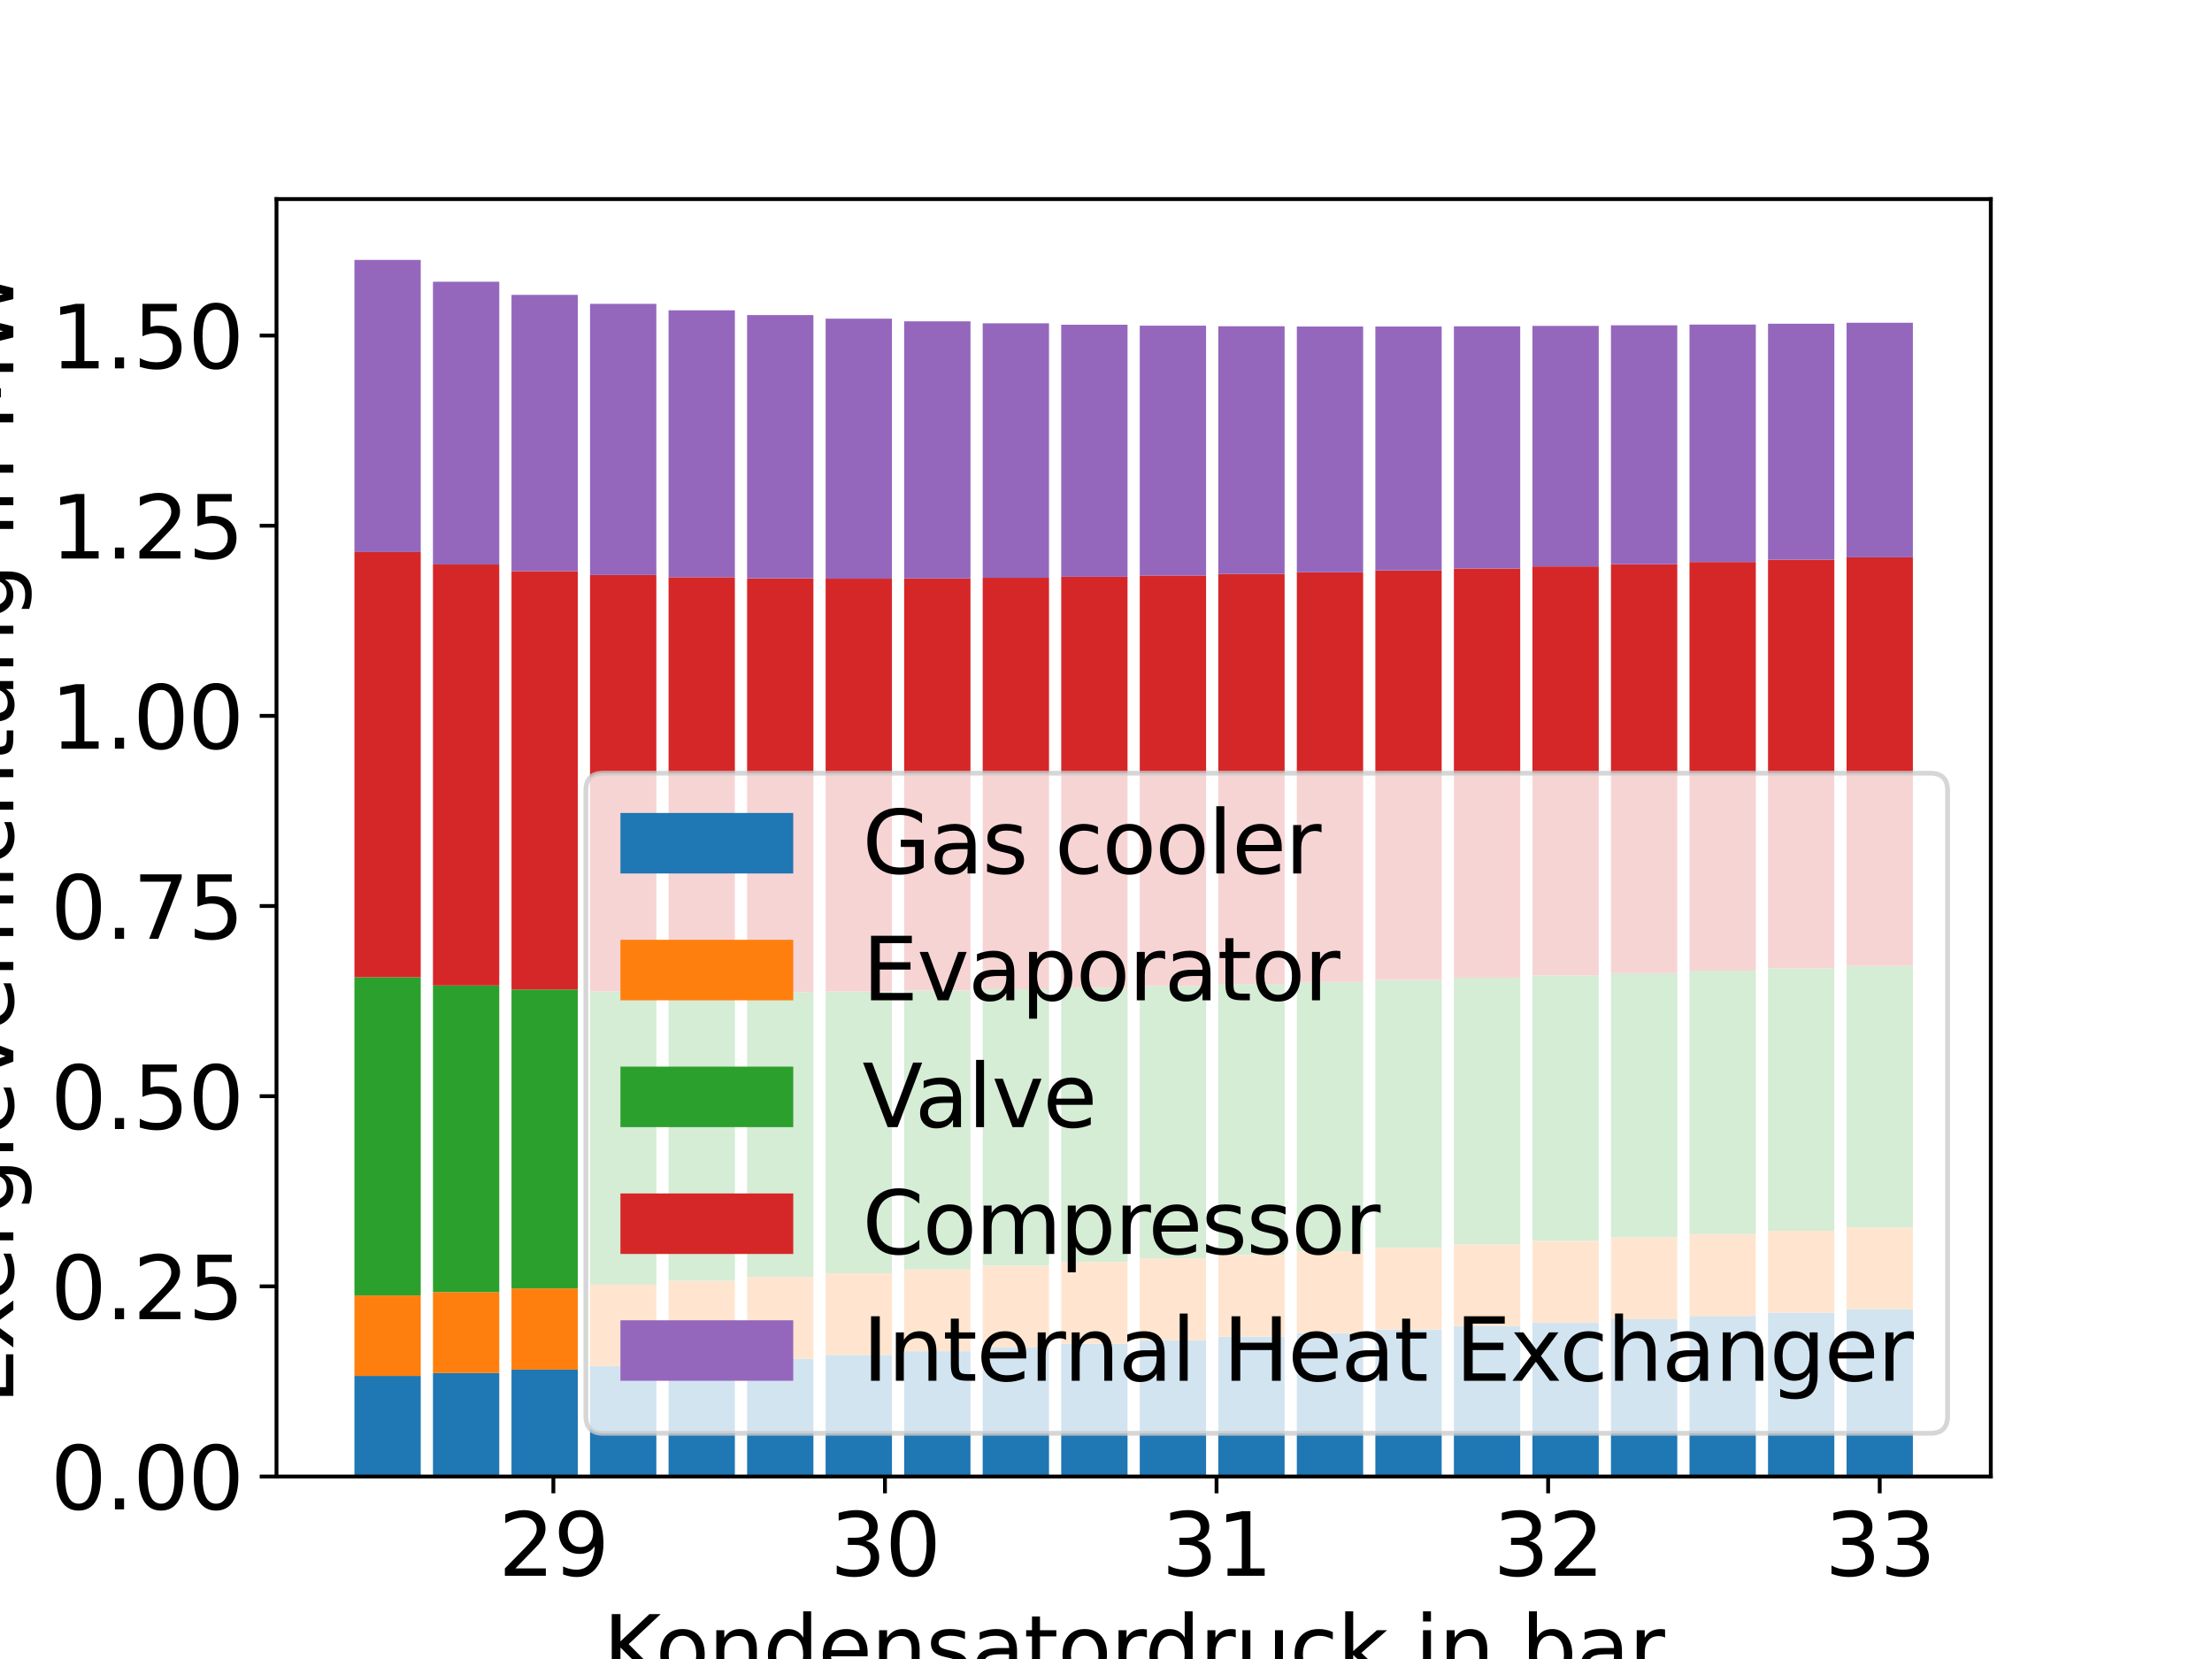 <?xml version="1.0" encoding="utf-8" standalone="no"?>
<!DOCTYPE svg PUBLIC "-//W3C//DTD SVG 1.1//EN"
  "http://www.w3.org/Graphics/SVG/1.1/DTD/svg11.dtd">
<svg xmlns:xlink="http://www.w3.org/1999/xlink" width="460.8pt" height="345.6pt" viewBox="0 0 460.8 345.6" xmlns="http://www.w3.org/2000/svg" version="1.1">
 <defs>
  <style type="text/css">*{stroke-linejoin: round; stroke-linecap: butt}</style>
 </defs>
 <g id="figure_1">
  <g id="patch_1">
   <path d="M 0 345.6 
L 460.8 345.6 
L 460.8 0 
L 0 0 
z
" style="fill: #ffffff"/>
  </g>
  <g id="axes_1">
   <g id="patch_2">
    <path d="M 57.6 307.584 
L 414.72 307.584 
L 414.72 41.472 
L 57.6 41.472 
z
" style="fill: #ffffff"/>
   </g>
   <g id="patch_3">
    <path d="M 73.833 307.584 
L 87.648 307.584 
L 87.648 286.631 
L 73.833 286.631 
z
" clip-path="url(#pcf23834054)" style="fill: #1f77b4"/>
   </g>
   <g id="patch_4">
    <path d="M 90.193 307.584 
L 104.008 307.584 
L 104.008 286.02 
L 90.193 286.02 
z
" clip-path="url(#pcf23834054)" style="fill: #1f77b4"/>
   </g>
   <g id="patch_5">
    <path d="M 106.553 307.584 
L 120.368 307.584 
L 120.368 285.312 
L 106.553 285.312 
z
" clip-path="url(#pcf23834054)" style="fill: #1f77b4"/>
   </g>
   <g id="patch_6">
    <path d="M 122.913 307.584 
L 136.728 307.584 
L 136.728 284.564 
L 122.913 284.564 
z
" clip-path="url(#pcf23834054)" style="fill: #1f77b4"/>
   </g>
   <g id="patch_7">
    <path d="M 139.273 307.584 
L 153.088 307.584 
L 153.088 283.799 
L 139.273 283.799 
z
" clip-path="url(#pcf23834054)" style="fill: #1f77b4"/>
   </g>
   <g id="patch_8">
    <path d="M 155.633 307.584 
L 169.448 307.584 
L 169.448 283.026 
L 155.633 283.026 
z
" clip-path="url(#pcf23834054)" style="fill: #1f77b4"/>
   </g>
   <g id="patch_9">
    <path d="M 171.993 307.584 
L 185.808 307.584 
L 185.808 282.252 
L 171.993 282.252 
z
" clip-path="url(#pcf23834054)" style="fill: #1f77b4"/>
   </g>
   <g id="patch_10">
    <path d="M 188.353 307.584 
L 202.168 307.584 
L 202.168 281.479 
L 188.353 281.479 
z
" clip-path="url(#pcf23834054)" style="fill: #1f77b4"/>
   </g>
   <g id="patch_11">
    <path d="M 204.712 307.584 
L 218.528 307.584 
L 218.528 280.711 
L 204.712 280.711 
z
" clip-path="url(#pcf23834054)" style="fill: #1f77b4"/>
   </g>
   <g id="patch_12">
    <path d="M 221.072 307.584 
L 234.888 307.584 
L 234.888 279.948 
L 221.072 279.948 
z
" clip-path="url(#pcf23834054)" style="fill: #1f77b4"/>
   </g>
   <g id="patch_13">
    <path d="M 237.432 307.584 
L 251.248 307.584 
L 251.248 279.192 
L 237.432 279.192 
z
" clip-path="url(#pcf23834054)" style="fill: #1f77b4"/>
   </g>
   <g id="patch_14">
    <path d="M 253.792 307.584 
L 267.608 307.584 
L 267.608 278.443 
L 253.792 278.443 
z
" clip-path="url(#pcf23834054)" style="fill: #1f77b4"/>
   </g>
   <g id="patch_15">
    <path d="M 270.152 307.584 
L 283.967 307.584 
L 283.967 277.701 
L 270.152 277.701 
z
" clip-path="url(#pcf23834054)" style="fill: #1f77b4"/>
   </g>
   <g id="patch_16">
    <path d="M 286.512 307.584 
L 300.327 307.584 
L 300.327 276.968 
L 286.512 276.968 
z
" clip-path="url(#pcf23834054)" style="fill: #1f77b4"/>
   </g>
   <g id="patch_17">
    <path d="M 302.872 307.584 
L 316.687 307.584 
L 316.687 276.243 
L 302.872 276.243 
z
" clip-path="url(#pcf23834054)" style="fill: #1f77b4"/>
   </g>
   <g id="patch_18">
    <path d="M 319.232 307.584 
L 333.047 307.584 
L 333.047 275.527 
L 319.232 275.527 
z
" clip-path="url(#pcf23834054)" style="fill: #1f77b4"/>
   </g>
   <g id="patch_19">
    <path d="M 335.592 307.584 
L 349.407 307.584 
L 349.407 274.819 
L 335.592 274.819 
z
" clip-path="url(#pcf23834054)" style="fill: #1f77b4"/>
   </g>
   <g id="patch_20">
    <path d="M 351.952 307.584 
L 365.767 307.584 
L 365.767 274.119 
L 351.952 274.119 
z
" clip-path="url(#pcf23834054)" style="fill: #1f77b4"/>
   </g>
   <g id="patch_21">
    <path d="M 368.312 307.584 
L 382.127 307.584 
L 382.127 273.428 
L 368.312 273.428 
z
" clip-path="url(#pcf23834054)" style="fill: #1f77b4"/>
   </g>
   <g id="patch_22">
    <path d="M 384.672 307.584 
L 398.487 307.584 
L 398.487 272.746 
L 384.672 272.746 
z
" clip-path="url(#pcf23834054)" style="fill: #1f77b4"/>
   </g>
   <g id="patch_23">
    <path d="M 73.833 286.631 
L 87.648 286.631 
L 87.648 269.869 
L 73.833 269.869 
z
" clip-path="url(#pcf23834054)" style="fill: #ff7f0e"/>
   </g>
   <g id="patch_24">
    <path d="M 90.193 286.02 
L 104.008 286.02 
L 104.008 269.163 
L 90.193 269.163 
z
" clip-path="url(#pcf23834054)" style="fill: #ff7f0e"/>
   </g>
   <g id="patch_25">
    <path d="M 106.553 285.312 
L 120.368 285.312 
L 120.368 268.397 
L 106.553 268.397 
z
" clip-path="url(#pcf23834054)" style="fill: #ff7f0e"/>
   </g>
   <g id="patch_26">
    <path d="M 122.913 284.564 
L 136.728 284.564 
L 136.728 267.611 
L 122.913 267.611 
z
" clip-path="url(#pcf23834054)" style="fill: #ff7f0e"/>
   </g>
   <g id="patch_27">
    <path d="M 139.273 283.799 
L 153.088 283.799 
L 153.088 266.817 
L 139.273 266.817 
z
" clip-path="url(#pcf23834054)" style="fill: #ff7f0e"/>
   </g>
   <g id="patch_28">
    <path d="M 155.633 283.026 
L 169.448 283.026 
L 169.448 266.024 
L 155.633 266.024 
z
" clip-path="url(#pcf23834054)" style="fill: #ff7f0e"/>
   </g>
   <g id="patch_29">
    <path d="M 171.993 282.252 
L 185.808 282.252 
L 185.808 265.234 
L 171.993 265.234 
z
" clip-path="url(#pcf23834054)" style="fill: #ff7f0e"/>
   </g>
   <g id="patch_30">
    <path d="M 188.353 281.479 
L 202.168 281.479 
L 202.168 264.45 
L 188.353 264.45 
z
" clip-path="url(#pcf23834054)" style="fill: #ff7f0e"/>
   </g>
   <g id="patch_31">
    <path d="M 204.712 280.711 
L 218.528 280.711 
L 218.528 263.673 
L 204.712 263.673 
z
" clip-path="url(#pcf23834054)" style="fill: #ff7f0e"/>
   </g>
   <g id="patch_32">
    <path d="M 221.072 279.948 
L 234.888 279.948 
L 234.888 262.904 
L 221.072 262.904 
z
" clip-path="url(#pcf23834054)" style="fill: #ff7f0e"/>
   </g>
   <g id="patch_33">
    <path d="M 237.432 279.192 
L 251.248 279.192 
L 251.248 262.143 
L 237.432 262.143 
z
" clip-path="url(#pcf23834054)" style="fill: #ff7f0e"/>
   </g>
   <g id="patch_34">
    <path d="M 253.792 278.443 
L 267.608 278.443 
L 267.608 261.392 
L 253.792 261.392 
z
" clip-path="url(#pcf23834054)" style="fill: #ff7f0e"/>
   </g>
   <g id="patch_35">
    <path d="M 270.152 277.701 
L 283.967 277.701 
L 283.967 260.649 
L 270.152 260.649 
z
" clip-path="url(#pcf23834054)" style="fill: #ff7f0e"/>
   </g>
   <g id="patch_36">
    <path d="M 286.512 276.968 
L 300.327 276.968 
L 300.327 259.916 
L 286.512 259.916 
z
" clip-path="url(#pcf23834054)" style="fill: #ff7f0e"/>
   </g>
   <g id="patch_37">
    <path d="M 302.872 276.243 
L 316.687 276.243 
L 316.687 259.192 
L 302.872 259.192 
z
" clip-path="url(#pcf23834054)" style="fill: #ff7f0e"/>
   </g>
   <g id="patch_38">
    <path d="M 319.232 275.527 
L 333.047 275.527 
L 333.047 258.477 
L 319.232 258.477 
z
" clip-path="url(#pcf23834054)" style="fill: #ff7f0e"/>
   </g>
   <g id="patch_39">
    <path d="M 335.592 274.819 
L 349.407 274.819 
L 349.407 257.772 
L 335.592 257.772 
z
" clip-path="url(#pcf23834054)" style="fill: #ff7f0e"/>
   </g>
   <g id="patch_40">
    <path d="M 351.952 274.119 
L 365.767 274.119 
L 365.767 257.076 
L 351.952 257.076 
z
" clip-path="url(#pcf23834054)" style="fill: #ff7f0e"/>
   </g>
   <g id="patch_41">
    <path d="M 368.312 273.428 
L 382.127 273.428 
L 382.127 256.388 
L 368.312 256.388 
z
" clip-path="url(#pcf23834054)" style="fill: #ff7f0e"/>
   </g>
   <g id="patch_42">
    <path d="M 384.672 272.746 
L 398.487 272.746 
L 398.487 255.71 
L 384.672 255.71 
z
" clip-path="url(#pcf23834054)" style="fill: #ff7f0e"/>
   </g>
   <g id="patch_43">
    <path d="M 73.833 269.869 
L 87.648 269.869 
L 87.648 203.588 
L 73.833 203.588 
z
" clip-path="url(#pcf23834054)" style="fill: #2ca02c"/>
   </g>
   <g id="patch_44">
    <path d="M 90.193 269.163 
L 104.008 269.163 
L 104.008 205.297 
L 90.193 205.297 
z
" clip-path="url(#pcf23834054)" style="fill: #2ca02c"/>
   </g>
   <g id="patch_45">
    <path d="M 106.553 268.397 
L 120.368 268.397 
L 120.368 206.122 
L 106.553 206.122 
z
" clip-path="url(#pcf23834054)" style="fill: #2ca02c"/>
   </g>
   <g id="patch_46">
    <path d="M 122.913 267.611 
L 136.728 267.611 
L 136.728 206.526 
L 122.913 206.526 
z
" clip-path="url(#pcf23834054)" style="fill: #2ca02c"/>
   </g>
   <g id="patch_47">
    <path d="M 139.273 266.817 
L 153.088 266.817 
L 153.088 206.682 
L 139.273 206.682 
z
" clip-path="url(#pcf23834054)" style="fill: #2ca02c"/>
   </g>
   <g id="patch_48">
    <path d="M 155.633 266.024 
L 169.448 266.024 
L 169.448 206.675 
L 155.633 206.675 
z
" clip-path="url(#pcf23834054)" style="fill: #2ca02c"/>
   </g>
   <g id="patch_49">
    <path d="M 171.993 265.234 
L 185.808 265.234 
L 185.808 206.552 
L 171.993 206.552 
z
" clip-path="url(#pcf23834054)" style="fill: #2ca02c"/>
   </g>
   <g id="patch_50">
    <path d="M 188.353 264.45 
L 202.168 264.45 
L 202.168 206.344 
L 188.353 206.344 
z
" clip-path="url(#pcf23834054)" style="fill: #2ca02c"/>
   </g>
   <g id="patch_51">
    <path d="M 204.712 263.673 
L 218.528 263.673 
L 218.528 206.071 
L 204.712 206.071 
z
" clip-path="url(#pcf23834054)" style="fill: #2ca02c"/>
   </g>
   <g id="patch_52">
    <path d="M 221.072 262.904 
L 234.888 262.904 
L 234.888 205.747 
L 221.072 205.747 
z
" clip-path="url(#pcf23834054)" style="fill: #2ca02c"/>
   </g>
   <g id="patch_53">
    <path d="M 237.432 262.143 
L 251.248 262.143 
L 251.248 205.384 
L 237.432 205.384 
z
" clip-path="url(#pcf23834054)" style="fill: #2ca02c"/>
   </g>
   <g id="patch_54">
    <path d="M 253.792 261.392 
L 267.608 261.392 
L 267.608 204.989 
L 253.792 204.989 
z
" clip-path="url(#pcf23834054)" style="fill: #2ca02c"/>
   </g>
   <g id="patch_55">
    <path d="M 270.152 260.649 
L 283.967 260.649 
L 283.967 204.568 
L 270.152 204.568 
z
" clip-path="url(#pcf23834054)" style="fill: #2ca02c"/>
   </g>
   <g id="patch_56">
    <path d="M 286.512 259.916 
L 300.327 259.916 
L 300.327 204.125 
L 286.512 204.125 
z
" clip-path="url(#pcf23834054)" style="fill: #2ca02c"/>
   </g>
   <g id="patch_57">
    <path d="M 302.872 259.192 
L 316.687 259.192 
L 316.687 203.665 
L 302.872 203.665 
z
" clip-path="url(#pcf23834054)" style="fill: #2ca02c"/>
   </g>
   <g id="patch_58">
    <path d="M 319.232 258.477 
L 333.047 258.477 
L 333.047 203.192 
L 319.232 203.192 
z
" clip-path="url(#pcf23834054)" style="fill: #2ca02c"/>
   </g>
   <g id="patch_59">
    <path d="M 335.592 257.772 
L 349.407 257.772 
L 349.407 202.706 
L 335.592 202.706 
z
" clip-path="url(#pcf23834054)" style="fill: #2ca02c"/>
   </g>
   <g id="patch_60">
    <path d="M 351.952 257.076 
L 365.767 257.076 
L 365.767 202.211 
L 351.952 202.211 
z
" clip-path="url(#pcf23834054)" style="fill: #2ca02c"/>
   </g>
   <g id="patch_61">
    <path d="M 368.312 256.388 
L 382.127 256.388 
L 382.127 201.708 
L 368.312 201.708 
z
" clip-path="url(#pcf23834054)" style="fill: #2ca02c"/>
   </g>
   <g id="patch_62">
    <path d="M 384.672 255.71 
L 398.487 255.71 
L 398.487 201.198 
L 384.672 201.198 
z
" clip-path="url(#pcf23834054)" style="fill: #2ca02c"/>
   </g>
   <g id="patch_63">
    <path d="M 73.833 203.588 
L 87.648 203.588 
L 87.648 115.005 
L 73.833 115.005 
z
" clip-path="url(#pcf23834054)" style="fill: #d62728"/>
   </g>
   <g id="patch_64">
    <path d="M 90.193 205.297 
L 104.008 205.297 
L 104.008 117.599 
L 90.193 117.599 
z
" clip-path="url(#pcf23834054)" style="fill: #d62728"/>
   </g>
   <g id="patch_65">
    <path d="M 106.553 206.122 
L 120.368 206.122 
L 120.368 118.981 
L 106.553 118.981 
z
" clip-path="url(#pcf23834054)" style="fill: #d62728"/>
   </g>
   <g id="patch_66">
    <path d="M 122.913 206.526 
L 136.728 206.526 
L 136.728 119.785 
L 122.913 119.785 
z
" clip-path="url(#pcf23834054)" style="fill: #d62728"/>
   </g>
   <g id="patch_67">
    <path d="M 139.273 206.682 
L 153.088 206.682 
L 153.088 120.246 
L 139.273 120.246 
z
" clip-path="url(#pcf23834054)" style="fill: #d62728"/>
   </g>
   <g id="patch_68">
    <path d="M 155.633 206.675 
L 169.448 206.675 
L 169.448 120.479 
L 155.633 120.479 
z
" clip-path="url(#pcf23834054)" style="fill: #d62728"/>
   </g>
   <g id="patch_69">
    <path d="M 171.993 206.552 
L 185.808 206.552 
L 185.808 120.551 
L 171.993 120.551 
z
" clip-path="url(#pcf23834054)" style="fill: #d62728"/>
   </g>
   <g id="patch_70">
    <path d="M 188.353 206.344 
L 202.168 206.344 
L 202.168 120.504 
L 188.353 120.504 
z
" clip-path="url(#pcf23834054)" style="fill: #d62728"/>
   </g>
   <g id="patch_71">
    <path d="M 204.712 206.071 
L 218.528 206.071 
L 218.528 120.365 
L 204.712 120.365 
z
" clip-path="url(#pcf23834054)" style="fill: #d62728"/>
   </g>
   <g id="patch_72">
    <path d="M 221.072 205.747 
L 234.888 205.747 
L 234.888 120.155 
L 221.072 120.155 
z
" clip-path="url(#pcf23834054)" style="fill: #d62728"/>
   </g>
   <g id="patch_73">
    <path d="M 237.432 205.384 
L 251.248 205.384 
L 251.248 119.887 
L 237.432 119.887 
z
" clip-path="url(#pcf23834054)" style="fill: #d62728"/>
   </g>
   <g id="patch_74">
    <path d="M 253.792 204.989 
L 267.608 204.989 
L 267.608 119.572 
L 253.792 119.572 
z
" clip-path="url(#pcf23834054)" style="fill: #d62728"/>
   </g>
   <g id="patch_75">
    <path d="M 270.152 204.568 
L 283.967 204.568 
L 283.967 119.22 
L 270.152 119.22 
z
" clip-path="url(#pcf23834054)" style="fill: #d62728"/>
   </g>
   <g id="patch_76">
    <path d="M 286.512 204.125 
L 300.327 204.125 
L 300.327 118.836 
L 286.512 118.836 
z
" clip-path="url(#pcf23834054)" style="fill: #d62728"/>
   </g>
   <g id="patch_77">
    <path d="M 302.872 203.665 
L 316.687 203.665 
L 316.687 118.426 
L 302.872 118.426 
z
" clip-path="url(#pcf23834054)" style="fill: #d62728"/>
   </g>
   <g id="patch_78">
    <path d="M 319.232 203.192 
L 333.047 203.192 
L 333.047 117.995 
L 319.232 117.995 
z
" clip-path="url(#pcf23834054)" style="fill: #d62728"/>
   </g>
   <g id="patch_79">
    <path d="M 335.592 202.706 
L 349.407 202.706 
L 349.407 117.545 
L 335.592 117.545 
z
" clip-path="url(#pcf23834054)" style="fill: #d62728"/>
   </g>
   <g id="patch_80">
    <path d="M 351.952 202.211 
L 365.767 202.211 
L 365.767 117.08 
L 351.952 117.08 
z
" clip-path="url(#pcf23834054)" style="fill: #d62728"/>
   </g>
   <g id="patch_81">
    <path d="M 368.312 201.708 
L 382.127 201.708 
L 382.127 116.602 
L 368.312 116.602 
z
" clip-path="url(#pcf23834054)" style="fill: #d62728"/>
   </g>
   <g id="patch_82">
    <path d="M 384.672 201.198 
L 398.487 201.198 
L 398.487 116.113 
L 384.672 116.113 
z
" clip-path="url(#pcf23834054)" style="fill: #d62728"/>
   </g>
   <g id="patch_83">
    <path d="M 73.833 115.005 
L 87.648 115.005 
L 87.648 54.144 
L 73.833 54.144 
z
" clip-path="url(#pcf23834054)" style="fill: #9467bd"/>
   </g>
   <g id="patch_84">
    <path d="M 90.193 117.599 
L 104.008 117.599 
L 104.008 58.69 
L 90.193 58.69 
z
" clip-path="url(#pcf23834054)" style="fill: #9467bd"/>
   </g>
   <g id="patch_85">
    <path d="M 106.553 118.981 
L 120.368 118.981 
L 120.368 61.429 
L 106.553 61.429 
z
" clip-path="url(#pcf23834054)" style="fill: #9467bd"/>
   </g>
   <g id="patch_86">
    <path d="M 122.913 119.785 
L 136.728 119.785 
L 136.728 63.296 
L 122.913 63.296 
z
" clip-path="url(#pcf23834054)" style="fill: #9467bd"/>
   </g>
   <g id="patch_87">
    <path d="M 139.273 120.246 
L 153.088 120.246 
L 153.088 64.642 
L 139.273 64.642 
z
" clip-path="url(#pcf23834054)" style="fill: #9467bd"/>
   </g>
   <g id="patch_88">
    <path d="M 155.633 120.479 
L 169.448 120.479 
L 169.448 65.638 
L 155.633 65.638 
z
" clip-path="url(#pcf23834054)" style="fill: #9467bd"/>
   </g>
   <g id="patch_89">
    <path d="M 171.993 120.551 
L 185.808 120.551 
L 185.808 66.383 
L 171.993 66.383 
z
" clip-path="url(#pcf23834054)" style="fill: #9467bd"/>
   </g>
   <g id="patch_90">
    <path d="M 188.353 120.504 
L 202.168 120.504 
L 202.168 66.94 
L 188.353 66.94 
z
" clip-path="url(#pcf23834054)" style="fill: #9467bd"/>
   </g>
   <g id="patch_91">
    <path d="M 204.712 120.365 
L 218.528 120.365 
L 218.528 67.351 
L 204.712 67.351 
z
" clip-path="url(#pcf23834054)" style="fill: #9467bd"/>
   </g>
   <g id="patch_92">
    <path d="M 221.072 120.155 
L 234.888 120.155 
L 234.888 67.645 
L 221.072 67.645 
z
" clip-path="url(#pcf23834054)" style="fill: #9467bd"/>
   </g>
   <g id="patch_93">
    <path d="M 237.432 119.887 
L 251.248 119.887 
L 251.248 67.844 
L 237.432 67.844 
z
" clip-path="url(#pcf23834054)" style="fill: #9467bd"/>
   </g>
   <g id="patch_94">
    <path d="M 253.792 119.572 
L 267.608 119.572 
L 267.608 67.966 
L 253.792 67.966 
z
" clip-path="url(#pcf23834054)" style="fill: #9467bd"/>
   </g>
   <g id="patch_95">
    <path d="M 270.152 119.22 
L 283.967 119.22 
L 283.967 68.021 
L 270.152 68.021 
z
" clip-path="url(#pcf23834054)" style="fill: #9467bd"/>
   </g>
   <g id="patch_96">
    <path d="M 286.512 118.836 
L 300.327 118.836 
L 300.327 68.022 
L 286.512 68.022 
z
" clip-path="url(#pcf23834054)" style="fill: #9467bd"/>
   </g>
   <g id="patch_97">
    <path d="M 302.872 118.426 
L 316.687 118.426 
L 316.687 67.975 
L 302.872 67.975 
z
" clip-path="url(#pcf23834054)" style="fill: #9467bd"/>
   </g>
   <g id="patch_98">
    <path d="M 319.232 117.995 
L 333.047 117.995 
L 333.047 67.888 
L 319.232 67.888 
z
" clip-path="url(#pcf23834054)" style="fill: #9467bd"/>
   </g>
   <g id="patch_99">
    <path d="M 335.592 117.545 
L 349.407 117.545 
L 349.407 67.766 
L 335.592 67.766 
z
" clip-path="url(#pcf23834054)" style="fill: #9467bd"/>
   </g>
   <g id="patch_100">
    <path d="M 351.952 117.08 
L 365.767 117.08 
L 365.767 67.614 
L 351.952 67.614 
z
" clip-path="url(#pcf23834054)" style="fill: #9467bd"/>
   </g>
   <g id="patch_101">
    <path d="M 368.312 116.602 
L 382.127 116.602 
L 382.127 67.435 
L 368.312 67.435 
z
" clip-path="url(#pcf23834054)" style="fill: #9467bd"/>
   </g>
   <g id="patch_102">
    <path d="M 384.672 116.113 
L 398.487 116.113 
L 398.487 67.233 
L 384.672 67.233 
z
" clip-path="url(#pcf23834054)" style="fill: #9467bd"/>
   </g>
   <g id="matplotlib.axis_1">
    <g id="xtick_1">
     <g id="line2d_1">
      <defs>
       <path id="m2d4f218053" d="M 0 0 
L 0 3.5 
" style="stroke: #000000; stroke-width: 0.8"/>
      </defs>
      <g>
       <use xlink:href="#m2d4f218053" x="115.278" y="307.584" style="stroke: #000000; stroke-width: 0.8"/>
      </g>
     </g>
     <g id="text_1">
      <!-- 29 -->
      <g transform="translate(103.825 328.261) scale(0.18 -0.18)">
       <defs>
        <path id="DejaVuSans-32" d="M 1228 531 
L 3431 531 
L 3431 0 
L 469 0 
L 469 531 
Q 828 903 1448 1529 
Q 2069 2156 2228 2338 
Q 2531 2678 2651 2914 
Q 2772 3150 2772 3378 
Q 2772 3750 2511 3984 
Q 2250 4219 1831 4219 
Q 1534 4219 1204 4116 
Q 875 4013 500 3803 
L 500 4441 
Q 881 4594 1212 4672 
Q 1544 4750 1819 4750 
Q 2544 4750 2975 4387 
Q 3406 4025 3406 3419 
Q 3406 3131 3298 2873 
Q 3191 2616 2906 2266 
Q 2828 2175 2409 1742 
Q 1991 1309 1228 531 
z
" transform="scale(0.016)"/>
        <path id="DejaVuSans-39" d="M 703 97 
L 703 672 
Q 941 559 1184 500 
Q 1428 441 1663 441 
Q 2288 441 2617 861 
Q 2947 1281 2994 2138 
Q 2813 1869 2534 1725 
Q 2256 1581 1919 1581 
Q 1219 1581 811 2004 
Q 403 2428 403 3163 
Q 403 3881 828 4315 
Q 1253 4750 1959 4750 
Q 2769 4750 3195 4129 
Q 3622 3509 3622 2328 
Q 3622 1225 3098 567 
Q 2575 -91 1691 -91 
Q 1453 -91 1209 -44 
Q 966 3 703 97 
z
M 1959 2075 
Q 2384 2075 2632 2365 
Q 2881 2656 2881 3163 
Q 2881 3666 2632 3958 
Q 2384 4250 1959 4250 
Q 1534 4250 1286 3958 
Q 1038 3666 1038 3163 
Q 1038 2656 1286 2365 
Q 1534 2075 1959 2075 
z
" transform="scale(0.016)"/>
       </defs>
       <use xlink:href="#DejaVuSans-32"/>
       <use xlink:href="#DejaVuSans-39" x="63.623"/>
      </g>
     </g>
    </g>
    <g id="xtick_2">
     <g id="line2d_2">
      <g>
       <use xlink:href="#m2d4f218053" x="184.353" y="307.584" style="stroke: #000000; stroke-width: 0.8"/>
      </g>
     </g>
     <g id="text_2">
      <!-- 30 -->
      <g transform="translate(172.901 328.261) scale(0.18 -0.18)">
       <defs>
        <path id="DejaVuSans-33" d="M 2597 2516 
Q 3050 2419 3304 2112 
Q 3559 1806 3559 1356 
Q 3559 666 3084 287 
Q 2609 -91 1734 -91 
Q 1441 -91 1130 -33 
Q 819 25 488 141 
L 488 750 
Q 750 597 1062 519 
Q 1375 441 1716 441 
Q 2309 441 2620 675 
Q 2931 909 2931 1356 
Q 2931 1769 2642 2001 
Q 2353 2234 1838 2234 
L 1294 2234 
L 1294 2753 
L 1863 2753 
Q 2328 2753 2575 2939 
Q 2822 3125 2822 3475 
Q 2822 3834 2567 4026 
Q 2313 4219 1838 4219 
Q 1578 4219 1281 4162 
Q 984 4106 628 3988 
L 628 4550 
Q 988 4650 1302 4700 
Q 1616 4750 1894 4750 
Q 2613 4750 3031 4423 
Q 3450 4097 3450 3541 
Q 3450 3153 3228 2886 
Q 3006 2619 2597 2516 
z
" transform="scale(0.016)"/>
        <path id="DejaVuSans-30" d="M 2034 4250 
Q 1547 4250 1301 3770 
Q 1056 3291 1056 2328 
Q 1056 1369 1301 889 
Q 1547 409 2034 409 
Q 2525 409 2770 889 
Q 3016 1369 3016 2328 
Q 3016 3291 2770 3770 
Q 2525 4250 2034 4250 
z
M 2034 4750 
Q 2819 4750 3233 4129 
Q 3647 3509 3647 2328 
Q 3647 1150 3233 529 
Q 2819 -91 2034 -91 
Q 1250 -91 836 529 
Q 422 1150 422 2328 
Q 422 3509 836 4129 
Q 1250 4750 2034 4750 
z
" transform="scale(0.016)"/>
       </defs>
       <use xlink:href="#DejaVuSans-33"/>
       <use xlink:href="#DejaVuSans-30" x="63.623"/>
      </g>
     </g>
    </g>
    <g id="xtick_3">
     <g id="line2d_3">
      <g>
       <use xlink:href="#m2d4f218053" x="253.429" y="307.584" style="stroke: #000000; stroke-width: 0.8"/>
      </g>
     </g>
     <g id="text_3">
      <!-- 31 -->
      <g transform="translate(241.976 328.261) scale(0.18 -0.18)">
       <defs>
        <path id="DejaVuSans-31" d="M 794 531 
L 1825 531 
L 1825 4091 
L 703 3866 
L 703 4441 
L 1819 4666 
L 2450 4666 
L 2450 531 
L 3481 531 
L 3481 0 
L 794 0 
L 794 531 
z
" transform="scale(0.016)"/>
       </defs>
       <use xlink:href="#DejaVuSans-33"/>
       <use xlink:href="#DejaVuSans-31" x="63.623"/>
      </g>
     </g>
    </g>
    <g id="xtick_4">
     <g id="line2d_4">
      <g>
       <use xlink:href="#m2d4f218053" x="322.504" y="307.584" style="stroke: #000000; stroke-width: 0.8"/>
      </g>
     </g>
     <g id="text_4">
      <!-- 32 -->
      <g transform="translate(311.052 328.261) scale(0.18 -0.18)">
       <use xlink:href="#DejaVuSans-33"/>
       <use xlink:href="#DejaVuSans-32" x="63.623"/>
      </g>
     </g>
    </g>
    <g id="xtick_5">
     <g id="line2d_5">
      <g>
       <use xlink:href="#m2d4f218053" x="391.58" y="307.584" style="stroke: #000000; stroke-width: 0.8"/>
      </g>
     </g>
     <g id="text_5">
      <!-- 33 -->
      <g transform="translate(380.127 328.261) scale(0.18 -0.18)">
       <use xlink:href="#DejaVuSans-33"/>
       <use xlink:href="#DejaVuSans-33" x="63.623"/>
      </g>
     </g>
    </g>
    <g id="text_6">
     <!-- Kondensatordruck in bar -->
     <g transform="translate(125.63 349.682) scale(0.18 -0.18)">
      <defs>
       <path id="DejaVuSans-4b" d="M 628 4666 
L 1259 4666 
L 1259 2694 
L 3353 4666 
L 4166 4666 
L 1850 2491 
L 4331 0 
L 3500 0 
L 1259 2247 
L 1259 0 
L 628 0 
L 628 4666 
z
" transform="scale(0.016)"/>
       <path id="DejaVuSans-6f" d="M 1959 3097 
Q 1497 3097 1228 2736 
Q 959 2375 959 1747 
Q 959 1119 1226 758 
Q 1494 397 1959 397 
Q 2419 397 2687 759 
Q 2956 1122 2956 1747 
Q 2956 2369 2687 2733 
Q 2419 3097 1959 3097 
z
M 1959 3584 
Q 2709 3584 3137 3096 
Q 3566 2609 3566 1747 
Q 3566 888 3137 398 
Q 2709 -91 1959 -91 
Q 1206 -91 779 398 
Q 353 888 353 1747 
Q 353 2609 779 3096 
Q 1206 3584 1959 3584 
z
" transform="scale(0.016)"/>
       <path id="DejaVuSans-6e" d="M 3513 2113 
L 3513 0 
L 2938 0 
L 2938 2094 
Q 2938 2591 2744 2837 
Q 2550 3084 2163 3084 
Q 1697 3084 1428 2787 
Q 1159 2491 1159 1978 
L 1159 0 
L 581 0 
L 581 3500 
L 1159 3500 
L 1159 2956 
Q 1366 3272 1645 3428 
Q 1925 3584 2291 3584 
Q 2894 3584 3203 3211 
Q 3513 2838 3513 2113 
z
" transform="scale(0.016)"/>
       <path id="DejaVuSans-64" d="M 2906 2969 
L 2906 4863 
L 3481 4863 
L 3481 0 
L 2906 0 
L 2906 525 
Q 2725 213 2448 61 
Q 2172 -91 1784 -91 
Q 1150 -91 751 415 
Q 353 922 353 1747 
Q 353 2572 751 3078 
Q 1150 3584 1784 3584 
Q 2172 3584 2448 3432 
Q 2725 3281 2906 2969 
z
M 947 1747 
Q 947 1113 1208 752 
Q 1469 391 1925 391 
Q 2381 391 2643 752 
Q 2906 1113 2906 1747 
Q 2906 2381 2643 2742 
Q 2381 3103 1925 3103 
Q 1469 3103 1208 2742 
Q 947 2381 947 1747 
z
" transform="scale(0.016)"/>
       <path id="DejaVuSans-65" d="M 3597 1894 
L 3597 1613 
L 953 1613 
Q 991 1019 1311 708 
Q 1631 397 2203 397 
Q 2534 397 2845 478 
Q 3156 559 3463 722 
L 3463 178 
Q 3153 47 2828 -22 
Q 2503 -91 2169 -91 
Q 1331 -91 842 396 
Q 353 884 353 1716 
Q 353 2575 817 3079 
Q 1281 3584 2069 3584 
Q 2775 3584 3186 3129 
Q 3597 2675 3597 1894 
z
M 3022 2063 
Q 3016 2534 2758 2815 
Q 2500 3097 2075 3097 
Q 1594 3097 1305 2825 
Q 1016 2553 972 2059 
L 3022 2063 
z
" transform="scale(0.016)"/>
       <path id="DejaVuSans-73" d="M 2834 3397 
L 2834 2853 
Q 2591 2978 2328 3040 
Q 2066 3103 1784 3103 
Q 1356 3103 1142 2972 
Q 928 2841 928 2578 
Q 928 2378 1081 2264 
Q 1234 2150 1697 2047 
L 1894 2003 
Q 2506 1872 2764 1633 
Q 3022 1394 3022 966 
Q 3022 478 2636 193 
Q 2250 -91 1575 -91 
Q 1294 -91 989 -36 
Q 684 19 347 128 
L 347 722 
Q 666 556 975 473 
Q 1284 391 1588 391 
Q 1994 391 2212 530 
Q 2431 669 2431 922 
Q 2431 1156 2273 1281 
Q 2116 1406 1581 1522 
L 1381 1569 
Q 847 1681 609 1914 
Q 372 2147 372 2553 
Q 372 3047 722 3315 
Q 1072 3584 1716 3584 
Q 2034 3584 2315 3537 
Q 2597 3491 2834 3397 
z
" transform="scale(0.016)"/>
       <path id="DejaVuSans-61" d="M 2194 1759 
Q 1497 1759 1228 1600 
Q 959 1441 959 1056 
Q 959 750 1161 570 
Q 1363 391 1709 391 
Q 2188 391 2477 730 
Q 2766 1069 2766 1631 
L 2766 1759 
L 2194 1759 
z
M 3341 1997 
L 3341 0 
L 2766 0 
L 2766 531 
Q 2569 213 2275 61 
Q 1981 -91 1556 -91 
Q 1019 -91 701 211 
Q 384 513 384 1019 
Q 384 1609 779 1909 
Q 1175 2209 1959 2209 
L 2766 2209 
L 2766 2266 
Q 2766 2663 2505 2880 
Q 2244 3097 1772 3097 
Q 1472 3097 1187 3025 
Q 903 2953 641 2809 
L 641 3341 
Q 956 3463 1253 3523 
Q 1550 3584 1831 3584 
Q 2591 3584 2966 3190 
Q 3341 2797 3341 1997 
z
" transform="scale(0.016)"/>
       <path id="DejaVuSans-74" d="M 1172 4494 
L 1172 3500 
L 2356 3500 
L 2356 3053 
L 1172 3053 
L 1172 1153 
Q 1172 725 1289 603 
Q 1406 481 1766 481 
L 2356 481 
L 2356 0 
L 1766 0 
Q 1100 0 847 248 
Q 594 497 594 1153 
L 594 3053 
L 172 3053 
L 172 3500 
L 594 3500 
L 594 4494 
L 1172 4494 
z
" transform="scale(0.016)"/>
       <path id="DejaVuSans-72" d="M 2631 2963 
Q 2534 3019 2420 3045 
Q 2306 3072 2169 3072 
Q 1681 3072 1420 2755 
Q 1159 2438 1159 1844 
L 1159 0 
L 581 0 
L 581 3500 
L 1159 3500 
L 1159 2956 
Q 1341 3275 1631 3429 
Q 1922 3584 2338 3584 
Q 2397 3584 2469 3576 
Q 2541 3569 2628 3553 
L 2631 2963 
z
" transform="scale(0.016)"/>
       <path id="DejaVuSans-75" d="M 544 1381 
L 544 3500 
L 1119 3500 
L 1119 1403 
Q 1119 906 1312 657 
Q 1506 409 1894 409 
Q 2359 409 2629 706 
Q 2900 1003 2900 1516 
L 2900 3500 
L 3475 3500 
L 3475 0 
L 2900 0 
L 2900 538 
Q 2691 219 2414 64 
Q 2138 -91 1772 -91 
Q 1169 -91 856 284 
Q 544 659 544 1381 
z
M 1991 3584 
L 1991 3584 
z
" transform="scale(0.016)"/>
       <path id="DejaVuSans-63" d="M 3122 3366 
L 3122 2828 
Q 2878 2963 2633 3030 
Q 2388 3097 2138 3097 
Q 1578 3097 1268 2742 
Q 959 2388 959 1747 
Q 959 1106 1268 751 
Q 1578 397 2138 397 
Q 2388 397 2633 464 
Q 2878 531 3122 666 
L 3122 134 
Q 2881 22 2623 -34 
Q 2366 -91 2075 -91 
Q 1284 -91 818 406 
Q 353 903 353 1747 
Q 353 2603 823 3093 
Q 1294 3584 2113 3584 
Q 2378 3584 2631 3529 
Q 2884 3475 3122 3366 
z
" transform="scale(0.016)"/>
       <path id="DejaVuSans-6b" d="M 581 4863 
L 1159 4863 
L 1159 1991 
L 2875 3500 
L 3609 3500 
L 1753 1863 
L 3688 0 
L 2938 0 
L 1159 1709 
L 1159 0 
L 581 0 
L 581 4863 
z
" transform="scale(0.016)"/>
       <path id="DejaVuSans-20" transform="scale(0.016)"/>
       <path id="DejaVuSans-69" d="M 603 3500 
L 1178 3500 
L 1178 0 
L 603 0 
L 603 3500 
z
M 603 4863 
L 1178 4863 
L 1178 4134 
L 603 4134 
L 603 4863 
z
" transform="scale(0.016)"/>
       <path id="DejaVuSans-62" d="M 3116 1747 
Q 3116 2381 2855 2742 
Q 2594 3103 2138 3103 
Q 1681 3103 1420 2742 
Q 1159 2381 1159 1747 
Q 1159 1113 1420 752 
Q 1681 391 2138 391 
Q 2594 391 2855 752 
Q 3116 1113 3116 1747 
z
M 1159 2969 
Q 1341 3281 1617 3432 
Q 1894 3584 2278 3584 
Q 2916 3584 3314 3078 
Q 3713 2572 3713 1747 
Q 3713 922 3314 415 
Q 2916 -91 2278 -91 
Q 1894 -91 1617 61 
Q 1341 213 1159 525 
L 1159 0 
L 581 0 
L 581 4863 
L 1159 4863 
L 1159 2969 
z
" transform="scale(0.016)"/>
      </defs>
      <use xlink:href="#DejaVuSans-4b"/>
      <use xlink:href="#DejaVuSans-6f" x="60.576"/>
      <use xlink:href="#DejaVuSans-6e" x="121.758"/>
      <use xlink:href="#DejaVuSans-64" x="185.137"/>
      <use xlink:href="#DejaVuSans-65" x="248.613"/>
      <use xlink:href="#DejaVuSans-6e" x="310.137"/>
      <use xlink:href="#DejaVuSans-73" x="373.516"/>
      <use xlink:href="#DejaVuSans-61" x="425.615"/>
      <use xlink:href="#DejaVuSans-74" x="486.895"/>
      <use xlink:href="#DejaVuSans-6f" x="526.104"/>
      <use xlink:href="#DejaVuSans-72" x="587.285"/>
      <use xlink:href="#DejaVuSans-64" x="626.648"/>
      <use xlink:href="#DejaVuSans-72" x="690.125"/>
      <use xlink:href="#DejaVuSans-75" x="731.238"/>
      <use xlink:href="#DejaVuSans-63" x="794.617"/>
      <use xlink:href="#DejaVuSans-6b" x="849.598"/>
      <use xlink:href="#DejaVuSans-20" x="907.508"/>
      <use xlink:href="#DejaVuSans-69" x="939.295"/>
      <use xlink:href="#DejaVuSans-6e" x="967.078"/>
      <use xlink:href="#DejaVuSans-20" x="1030.457"/>
      <use xlink:href="#DejaVuSans-62" x="1062.244"/>
      <use xlink:href="#DejaVuSans-61" x="1125.721"/>
      <use xlink:href="#DejaVuSans-72" x="1187"/>
     </g>
    </g>
   </g>
   <g id="matplotlib.axis_2">
    <g id="ytick_1">
     <g id="line2d_6">
      <defs>
       <path id="m50b50718d7" d="M 0 0 
L -3.5 0 
" style="stroke: #000000; stroke-width: 0.8"/>
      </defs>
      <g>
       <use xlink:href="#m50b50718d7" x="57.6" y="307.584" style="stroke: #000000; stroke-width: 0.8"/>
      </g>
     </g>
     <g id="text_7">
      <!-- 0.00 -->
      <g transform="translate(10.522 314.423) scale(0.18 -0.18)">
       <defs>
        <path id="DejaVuSans-2e" d="M 684 794 
L 1344 794 
L 1344 0 
L 684 0 
L 684 794 
z
" transform="scale(0.016)"/>
       </defs>
       <use xlink:href="#DejaVuSans-30"/>
       <use xlink:href="#DejaVuSans-2e" x="63.623"/>
       <use xlink:href="#DejaVuSans-30" x="95.41"/>
       <use xlink:href="#DejaVuSans-30" x="159.033"/>
      </g>
     </g>
    </g>
    <g id="ytick_2">
     <g id="line2d_7">
      <g>
       <use xlink:href="#m50b50718d7" x="57.6" y="267.97" style="stroke: #000000; stroke-width: 0.8"/>
      </g>
     </g>
     <g id="text_8">
      <!-- 0.25 -->
      <g transform="translate(10.522 274.808) scale(0.18 -0.18)">
       <defs>
        <path id="DejaVuSans-35" d="M 691 4666 
L 3169 4666 
L 3169 4134 
L 1269 4134 
L 1269 2991 
Q 1406 3038 1543 3061 
Q 1681 3084 1819 3084 
Q 2600 3084 3056 2656 
Q 3513 2228 3513 1497 
Q 3513 744 3044 326 
Q 2575 -91 1722 -91 
Q 1428 -91 1123 -41 
Q 819 9 494 109 
L 494 744 
Q 775 591 1075 516 
Q 1375 441 1709 441 
Q 2250 441 2565 725 
Q 2881 1009 2881 1497 
Q 2881 1984 2565 2268 
Q 2250 2553 1709 2553 
Q 1456 2553 1204 2497 
Q 953 2441 691 2322 
L 691 4666 
z
" transform="scale(0.016)"/>
       </defs>
       <use xlink:href="#DejaVuSans-30"/>
       <use xlink:href="#DejaVuSans-2e" x="63.623"/>
       <use xlink:href="#DejaVuSans-32" x="95.41"/>
       <use xlink:href="#DejaVuSans-35" x="159.033"/>
      </g>
     </g>
    </g>
    <g id="ytick_3">
     <g id="line2d_8">
      <g>
       <use xlink:href="#m50b50718d7" x="57.6" y="228.356" style="stroke: #000000; stroke-width: 0.8"/>
      </g>
     </g>
     <g id="text_9">
      <!-- 0.50 -->
      <g transform="translate(10.522 235.194) scale(0.18 -0.18)">
       <use xlink:href="#DejaVuSans-30"/>
       <use xlink:href="#DejaVuSans-2e" x="63.623"/>
       <use xlink:href="#DejaVuSans-35" x="95.41"/>
       <use xlink:href="#DejaVuSans-30" x="159.033"/>
      </g>
     </g>
    </g>
    <g id="ytick_4">
     <g id="line2d_9">
      <g>
       <use xlink:href="#m50b50718d7" x="57.6" y="188.741" style="stroke: #000000; stroke-width: 0.8"/>
      </g>
     </g>
     <g id="text_10">
      <!-- 0.75 -->
      <g transform="translate(10.522 195.58) scale(0.18 -0.18)">
       <defs>
        <path id="DejaVuSans-37" d="M 525 4666 
L 3525 4666 
L 3525 4397 
L 1831 0 
L 1172 0 
L 2766 4134 
L 525 4134 
L 525 4666 
z
" transform="scale(0.016)"/>
       </defs>
       <use xlink:href="#DejaVuSans-30"/>
       <use xlink:href="#DejaVuSans-2e" x="63.623"/>
       <use xlink:href="#DejaVuSans-37" x="95.41"/>
       <use xlink:href="#DejaVuSans-35" x="159.033"/>
      </g>
     </g>
    </g>
    <g id="ytick_5">
     <g id="line2d_10">
      <g>
       <use xlink:href="#m50b50718d7" x="57.6" y="149.127" style="stroke: #000000; stroke-width: 0.8"/>
      </g>
     </g>
     <g id="text_11">
      <!-- 1.00 -->
      <g transform="translate(10.522 155.966) scale(0.18 -0.18)">
       <use xlink:href="#DejaVuSans-31"/>
       <use xlink:href="#DejaVuSans-2e" x="63.623"/>
       <use xlink:href="#DejaVuSans-30" x="95.41"/>
       <use xlink:href="#DejaVuSans-30" x="159.033"/>
      </g>
     </g>
    </g>
    <g id="ytick_6">
     <g id="line2d_11">
      <g>
       <use xlink:href="#m50b50718d7" x="57.6" y="109.513" style="stroke: #000000; stroke-width: 0.8"/>
      </g>
     </g>
     <g id="text_12">
      <!-- 1.25 -->
      <g transform="translate(10.522 116.352) scale(0.18 -0.18)">
       <use xlink:href="#DejaVuSans-31"/>
       <use xlink:href="#DejaVuSans-2e" x="63.623"/>
       <use xlink:href="#DejaVuSans-32" x="95.41"/>
       <use xlink:href="#DejaVuSans-35" x="159.033"/>
      </g>
     </g>
    </g>
    <g id="ytick_7">
     <g id="line2d_12">
      <g>
       <use xlink:href="#m50b50718d7" x="57.6" y="69.899" style="stroke: #000000; stroke-width: 0.8"/>
      </g>
     </g>
     <g id="text_13">
      <!-- 1.50 -->
      <g transform="translate(10.522 76.738) scale(0.18 -0.18)">
       <use xlink:href="#DejaVuSans-31"/>
       <use xlink:href="#DejaVuSans-2e" x="63.623"/>
       <use xlink:href="#DejaVuSans-35" x="95.41"/>
       <use xlink:href="#DejaVuSans-30" x="159.033"/>
      </g>
     </g>
    </g>
    <g id="text_14">
     <!-- Exergievernichtung in MW -->
     <g transform="translate(2.778 292.594) rotate(-90) scale(0.18 -0.18)">
      <defs>
       <path id="DejaVuSans-45" d="M 628 4666 
L 3578 4666 
L 3578 4134 
L 1259 4134 
L 1259 2753 
L 3481 2753 
L 3481 2222 
L 1259 2222 
L 1259 531 
L 3634 531 
L 3634 0 
L 628 0 
L 628 4666 
z
" transform="scale(0.016)"/>
       <path id="DejaVuSans-78" d="M 3513 3500 
L 2247 1797 
L 3578 0 
L 2900 0 
L 1881 1375 
L 863 0 
L 184 0 
L 1544 1831 
L 300 3500 
L 978 3500 
L 1906 2253 
L 2834 3500 
L 3513 3500 
z
" transform="scale(0.016)"/>
       <path id="DejaVuSans-67" d="M 2906 1791 
Q 2906 2416 2648 2759 
Q 2391 3103 1925 3103 
Q 1463 3103 1205 2759 
Q 947 2416 947 1791 
Q 947 1169 1205 825 
Q 1463 481 1925 481 
Q 2391 481 2648 825 
Q 2906 1169 2906 1791 
z
M 3481 434 
Q 3481 -459 3084 -895 
Q 2688 -1331 1869 -1331 
Q 1566 -1331 1297 -1286 
Q 1028 -1241 775 -1147 
L 775 -588 
Q 1028 -725 1275 -790 
Q 1522 -856 1778 -856 
Q 2344 -856 2625 -561 
Q 2906 -266 2906 331 
L 2906 616 
Q 2728 306 2450 153 
Q 2172 0 1784 0 
Q 1141 0 747 490 
Q 353 981 353 1791 
Q 353 2603 747 3093 
Q 1141 3584 1784 3584 
Q 2172 3584 2450 3431 
Q 2728 3278 2906 2969 
L 2906 3500 
L 3481 3500 
L 3481 434 
z
" transform="scale(0.016)"/>
       <path id="DejaVuSans-76" d="M 191 3500 
L 800 3500 
L 1894 563 
L 2988 3500 
L 3597 3500 
L 2284 0 
L 1503 0 
L 191 3500 
z
" transform="scale(0.016)"/>
       <path id="DejaVuSans-68" d="M 3513 2113 
L 3513 0 
L 2938 0 
L 2938 2094 
Q 2938 2591 2744 2837 
Q 2550 3084 2163 3084 
Q 1697 3084 1428 2787 
Q 1159 2491 1159 1978 
L 1159 0 
L 581 0 
L 581 4863 
L 1159 4863 
L 1159 2956 
Q 1366 3272 1645 3428 
Q 1925 3584 2291 3584 
Q 2894 3584 3203 3211 
Q 3513 2838 3513 2113 
z
" transform="scale(0.016)"/>
       <path id="DejaVuSans-4d" d="M 628 4666 
L 1569 4666 
L 2759 1491 
L 3956 4666 
L 4897 4666 
L 4897 0 
L 4281 0 
L 4281 4097 
L 3078 897 
L 2444 897 
L 1241 4097 
L 1241 0 
L 628 0 
L 628 4666 
z
" transform="scale(0.016)"/>
       <path id="DejaVuSans-57" d="M 213 4666 
L 850 4666 
L 1831 722 
L 2809 4666 
L 3519 4666 
L 4500 722 
L 5478 4666 
L 6119 4666 
L 4947 0 
L 4153 0 
L 3169 4050 
L 2175 0 
L 1381 0 
L 213 4666 
z
" transform="scale(0.016)"/>
      </defs>
      <use xlink:href="#DejaVuSans-45"/>
      <use xlink:href="#DejaVuSans-78" x="63.184"/>
      <use xlink:href="#DejaVuSans-65" x="119.238"/>
      <use xlink:href="#DejaVuSans-72" x="180.762"/>
      <use xlink:href="#DejaVuSans-67" x="220.125"/>
      <use xlink:href="#DejaVuSans-69" x="283.602"/>
      <use xlink:href="#DejaVuSans-65" x="311.385"/>
      <use xlink:href="#DejaVuSans-76" x="372.908"/>
      <use xlink:href="#DejaVuSans-65" x="432.088"/>
      <use xlink:href="#DejaVuSans-72" x="493.611"/>
      <use xlink:href="#DejaVuSans-6e" x="532.975"/>
      <use xlink:href="#DejaVuSans-69" x="596.354"/>
      <use xlink:href="#DejaVuSans-63" x="624.137"/>
      <use xlink:href="#DejaVuSans-68" x="679.117"/>
      <use xlink:href="#DejaVuSans-74" x="742.496"/>
      <use xlink:href="#DejaVuSans-75" x="781.705"/>
      <use xlink:href="#DejaVuSans-6e" x="845.084"/>
      <use xlink:href="#DejaVuSans-67" x="908.463"/>
      <use xlink:href="#DejaVuSans-20" x="971.939"/>
      <use xlink:href="#DejaVuSans-69" x="1003.727"/>
      <use xlink:href="#DejaVuSans-6e" x="1031.51"/>
      <use xlink:href="#DejaVuSans-20" x="1094.889"/>
      <use xlink:href="#DejaVuSans-4d" x="1126.676"/>
      <use xlink:href="#DejaVuSans-57" x="1212.955"/>
     </g>
    </g>
   </g>
   <g id="patch_103">
    <path d="M 57.6 307.584 
L 57.6 41.472 
" style="fill: none; stroke: #000000; stroke-width: 0.8; stroke-linejoin: miter; stroke-linecap: square"/>
   </g>
   <g id="patch_104">
    <path d="M 414.72 307.584 
L 414.72 41.472 
" style="fill: none; stroke: #000000; stroke-width: 0.8; stroke-linejoin: miter; stroke-linecap: square"/>
   </g>
   <g id="patch_105">
    <path d="M 57.6 307.584 
L 414.72 307.584 
" style="fill: none; stroke: #000000; stroke-width: 0.8; stroke-linejoin: miter; stroke-linecap: square"/>
   </g>
   <g id="patch_106">
    <path d="M 57.6 41.472 
L 414.72 41.472 
" style="fill: none; stroke: #000000; stroke-width: 0.8; stroke-linejoin: miter; stroke-linecap: square"/>
   </g>
   <g id="legend_1">
    <g id="patch_107">
     <path d="M 125.648 298.584 
L 402.12 298.584 
Q 405.72 298.584 405.72 294.984 
L 405.72 164.681 
Q 405.72 161.081 402.12 161.081 
L 125.648 161.081 
Q 122.048 161.081 122.048 164.681 
L 122.048 294.984 
Q 122.048 298.584 125.648 298.584 
z
" style="fill: #ffffff; opacity: 0.8; stroke: #cccccc; stroke-linejoin: miter"/>
    </g>
    <g id="patch_108">
     <path d="M 129.248 181.958 
L 165.248 181.958 
L 165.248 169.358 
L 129.248 169.358 
z
" style="fill: #1f77b4"/>
    </g>
    <g id="text_15">
     <!-- Gas cooler -->
     <g transform="translate(179.648 181.958) scale(0.18 -0.18)">
      <defs>
       <path id="DejaVuSans-47" d="M 3809 666 
L 3809 1919 
L 2778 1919 
L 2778 2438 
L 4434 2438 
L 4434 434 
Q 4069 175 3628 42 
Q 3188 -91 2688 -91 
Q 1594 -91 976 548 
Q 359 1188 359 2328 
Q 359 3472 976 4111 
Q 1594 4750 2688 4750 
Q 3144 4750 3555 4637 
Q 3966 4525 4313 4306 
L 4313 3634 
Q 3963 3931 3569 4081 
Q 3175 4231 2741 4231 
Q 1884 4231 1454 3753 
Q 1025 3275 1025 2328 
Q 1025 1384 1454 906 
Q 1884 428 2741 428 
Q 3075 428 3337 486 
Q 3600 544 3809 666 
z
" transform="scale(0.016)"/>
       <path id="DejaVuSans-6c" d="M 603 4863 
L 1178 4863 
L 1178 0 
L 603 0 
L 603 4863 
z
" transform="scale(0.016)"/>
      </defs>
      <use xlink:href="#DejaVuSans-47"/>
      <use xlink:href="#DejaVuSans-61" x="77.49"/>
      <use xlink:href="#DejaVuSans-73" x="138.77"/>
      <use xlink:href="#DejaVuSans-20" x="190.869"/>
      <use xlink:href="#DejaVuSans-63" x="222.656"/>
      <use xlink:href="#DejaVuSans-6f" x="277.637"/>
      <use xlink:href="#DejaVuSans-6f" x="338.818"/>
      <use xlink:href="#DejaVuSans-6c" x="400"/>
      <use xlink:href="#DejaVuSans-65" x="427.783"/>
      <use xlink:href="#DejaVuSans-72" x="489.307"/>
     </g>
    </g>
    <g id="patch_109">
     <path d="M 129.248 208.379 
L 165.248 208.379 
L 165.248 195.779 
L 129.248 195.779 
z
" style="fill: #ff7f0e"/>
    </g>
    <g id="text_16">
     <!-- Evaporator -->
     <g transform="translate(179.648 208.379) scale(0.18 -0.18)">
      <defs>
       <path id="DejaVuSans-70" d="M 1159 525 
L 1159 -1331 
L 581 -1331 
L 581 3500 
L 1159 3500 
L 1159 2969 
Q 1341 3281 1617 3432 
Q 1894 3584 2278 3584 
Q 2916 3584 3314 3078 
Q 3713 2572 3713 1747 
Q 3713 922 3314 415 
Q 2916 -91 2278 -91 
Q 1894 -91 1617 61 
Q 1341 213 1159 525 
z
M 3116 1747 
Q 3116 2381 2855 2742 
Q 2594 3103 2138 3103 
Q 1681 3103 1420 2742 
Q 1159 2381 1159 1747 
Q 1159 1113 1420 752 
Q 1681 391 2138 391 
Q 2594 391 2855 752 
Q 3116 1113 3116 1747 
z
" transform="scale(0.016)"/>
      </defs>
      <use xlink:href="#DejaVuSans-45"/>
      <use xlink:href="#DejaVuSans-76" x="63.184"/>
      <use xlink:href="#DejaVuSans-61" x="122.363"/>
      <use xlink:href="#DejaVuSans-70" x="183.643"/>
      <use xlink:href="#DejaVuSans-6f" x="247.119"/>
      <use xlink:href="#DejaVuSans-72" x="308.301"/>
      <use xlink:href="#DejaVuSans-61" x="349.414"/>
      <use xlink:href="#DejaVuSans-74" x="410.693"/>
      <use xlink:href="#DejaVuSans-6f" x="449.902"/>
      <use xlink:href="#DejaVuSans-72" x="511.084"/>
     </g>
    </g>
    <g id="patch_110">
     <path d="M 129.248 234.799 
L 165.248 234.799 
L 165.248 222.199 
L 129.248 222.199 
z
" style="fill: #2ca02c"/>
    </g>
    <g id="text_17">
     <!-- Valve -->
     <g transform="translate(179.648 234.799) scale(0.18 -0.18)">
      <defs>
       <path id="DejaVuSans-56" d="M 1831 0 
L 50 4666 
L 709 4666 
L 2188 738 
L 3669 4666 
L 4325 4666 
L 2547 0 
L 1831 0 
z
" transform="scale(0.016)"/>
      </defs>
      <use xlink:href="#DejaVuSans-56"/>
      <use xlink:href="#DejaVuSans-61" x="60.658"/>
      <use xlink:href="#DejaVuSans-6c" x="121.938"/>
      <use xlink:href="#DejaVuSans-76" x="149.721"/>
      <use xlink:href="#DejaVuSans-65" x="208.9"/>
     </g>
    </g>
    <g id="patch_111">
     <path d="M 129.248 261.22 
L 165.248 261.22 
L 165.248 248.62 
L 129.248 248.62 
z
" style="fill: #d62728"/>
    </g>
    <g id="text_18">
     <!-- Compressor -->
     <g transform="translate(179.648 261.22) scale(0.18 -0.18)">
      <defs>
       <path id="DejaVuSans-43" d="M 4122 4306 
L 4122 3641 
Q 3803 3938 3442 4084 
Q 3081 4231 2675 4231 
Q 1875 4231 1450 3742 
Q 1025 3253 1025 2328 
Q 1025 1406 1450 917 
Q 1875 428 2675 428 
Q 3081 428 3442 575 
Q 3803 722 4122 1019 
L 4122 359 
Q 3791 134 3420 21 
Q 3050 -91 2638 -91 
Q 1578 -91 968 557 
Q 359 1206 359 2328 
Q 359 3453 968 4101 
Q 1578 4750 2638 4750 
Q 3056 4750 3426 4639 
Q 3797 4528 4122 4306 
z
" transform="scale(0.016)"/>
       <path id="DejaVuSans-6d" d="M 3328 2828 
Q 3544 3216 3844 3400 
Q 4144 3584 4550 3584 
Q 5097 3584 5394 3201 
Q 5691 2819 5691 2113 
L 5691 0 
L 5113 0 
L 5113 2094 
Q 5113 2597 4934 2840 
Q 4756 3084 4391 3084 
Q 3944 3084 3684 2787 
Q 3425 2491 3425 1978 
L 3425 0 
L 2847 0 
L 2847 2094 
Q 2847 2600 2669 2842 
Q 2491 3084 2119 3084 
Q 1678 3084 1418 2786 
Q 1159 2488 1159 1978 
L 1159 0 
L 581 0 
L 581 3500 
L 1159 3500 
L 1159 2956 
Q 1356 3278 1631 3431 
Q 1906 3584 2284 3584 
Q 2666 3584 2933 3390 
Q 3200 3197 3328 2828 
z
" transform="scale(0.016)"/>
      </defs>
      <use xlink:href="#DejaVuSans-43"/>
      <use xlink:href="#DejaVuSans-6f" x="69.824"/>
      <use xlink:href="#DejaVuSans-6d" x="131.006"/>
      <use xlink:href="#DejaVuSans-70" x="228.418"/>
      <use xlink:href="#DejaVuSans-72" x="291.895"/>
      <use xlink:href="#DejaVuSans-65" x="330.758"/>
      <use xlink:href="#DejaVuSans-73" x="392.281"/>
      <use xlink:href="#DejaVuSans-73" x="444.381"/>
      <use xlink:href="#DejaVuSans-6f" x="496.48"/>
      <use xlink:href="#DejaVuSans-72" x="557.662"/>
     </g>
    </g>
    <g id="patch_112">
     <path d="M 129.248 287.641 
L 165.248 287.641 
L 165.248 275.041 
L 129.248 275.041 
z
" style="fill: #9467bd"/>
    </g>
    <g id="text_19">
     <!-- Internal Heat Exchanger -->
     <g transform="translate(179.648 287.641) scale(0.18 -0.18)">
      <defs>
       <path id="DejaVuSans-49" d="M 628 4666 
L 1259 4666 
L 1259 0 
L 628 0 
L 628 4666 
z
" transform="scale(0.016)"/>
       <path id="DejaVuSans-48" d="M 628 4666 
L 1259 4666 
L 1259 2753 
L 3553 2753 
L 3553 4666 
L 4184 4666 
L 4184 0 
L 3553 0 
L 3553 2222 
L 1259 2222 
L 1259 0 
L 628 0 
L 628 4666 
z
" transform="scale(0.016)"/>
      </defs>
      <use xlink:href="#DejaVuSans-49"/>
      <use xlink:href="#DejaVuSans-6e" x="29.492"/>
      <use xlink:href="#DejaVuSans-74" x="92.871"/>
      <use xlink:href="#DejaVuSans-65" x="132.08"/>
      <use xlink:href="#DejaVuSans-72" x="193.604"/>
      <use xlink:href="#DejaVuSans-6e" x="232.967"/>
      <use xlink:href="#DejaVuSans-61" x="296.346"/>
      <use xlink:href="#DejaVuSans-6c" x="357.625"/>
      <use xlink:href="#DejaVuSans-20" x="385.408"/>
      <use xlink:href="#DejaVuSans-48" x="417.195"/>
      <use xlink:href="#DejaVuSans-65" x="492.391"/>
      <use xlink:href="#DejaVuSans-61" x="553.914"/>
      <use xlink:href="#DejaVuSans-74" x="615.193"/>
      <use xlink:href="#DejaVuSans-20" x="654.402"/>
      <use xlink:href="#DejaVuSans-45" x="686.189"/>
      <use xlink:href="#DejaVuSans-78" x="749.373"/>
      <use xlink:href="#DejaVuSans-63" x="806.803"/>
      <use xlink:href="#DejaVuSans-68" x="861.783"/>
      <use xlink:href="#DejaVuSans-61" x="925.162"/>
      <use xlink:href="#DejaVuSans-6e" x="986.441"/>
      <use xlink:href="#DejaVuSans-67" x="1049.82"/>
      <use xlink:href="#DejaVuSans-65" x="1113.297"/>
      <use xlink:href="#DejaVuSans-72" x="1174.82"/>
     </g>
    </g>
   </g>
  </g>
 </g>
 <defs>
  <clipPath id="pcf23834054">
   <rect x="57.6" y="41.472" width="357.12" height="266.112"/>
  </clipPath>
 </defs>
</svg>
